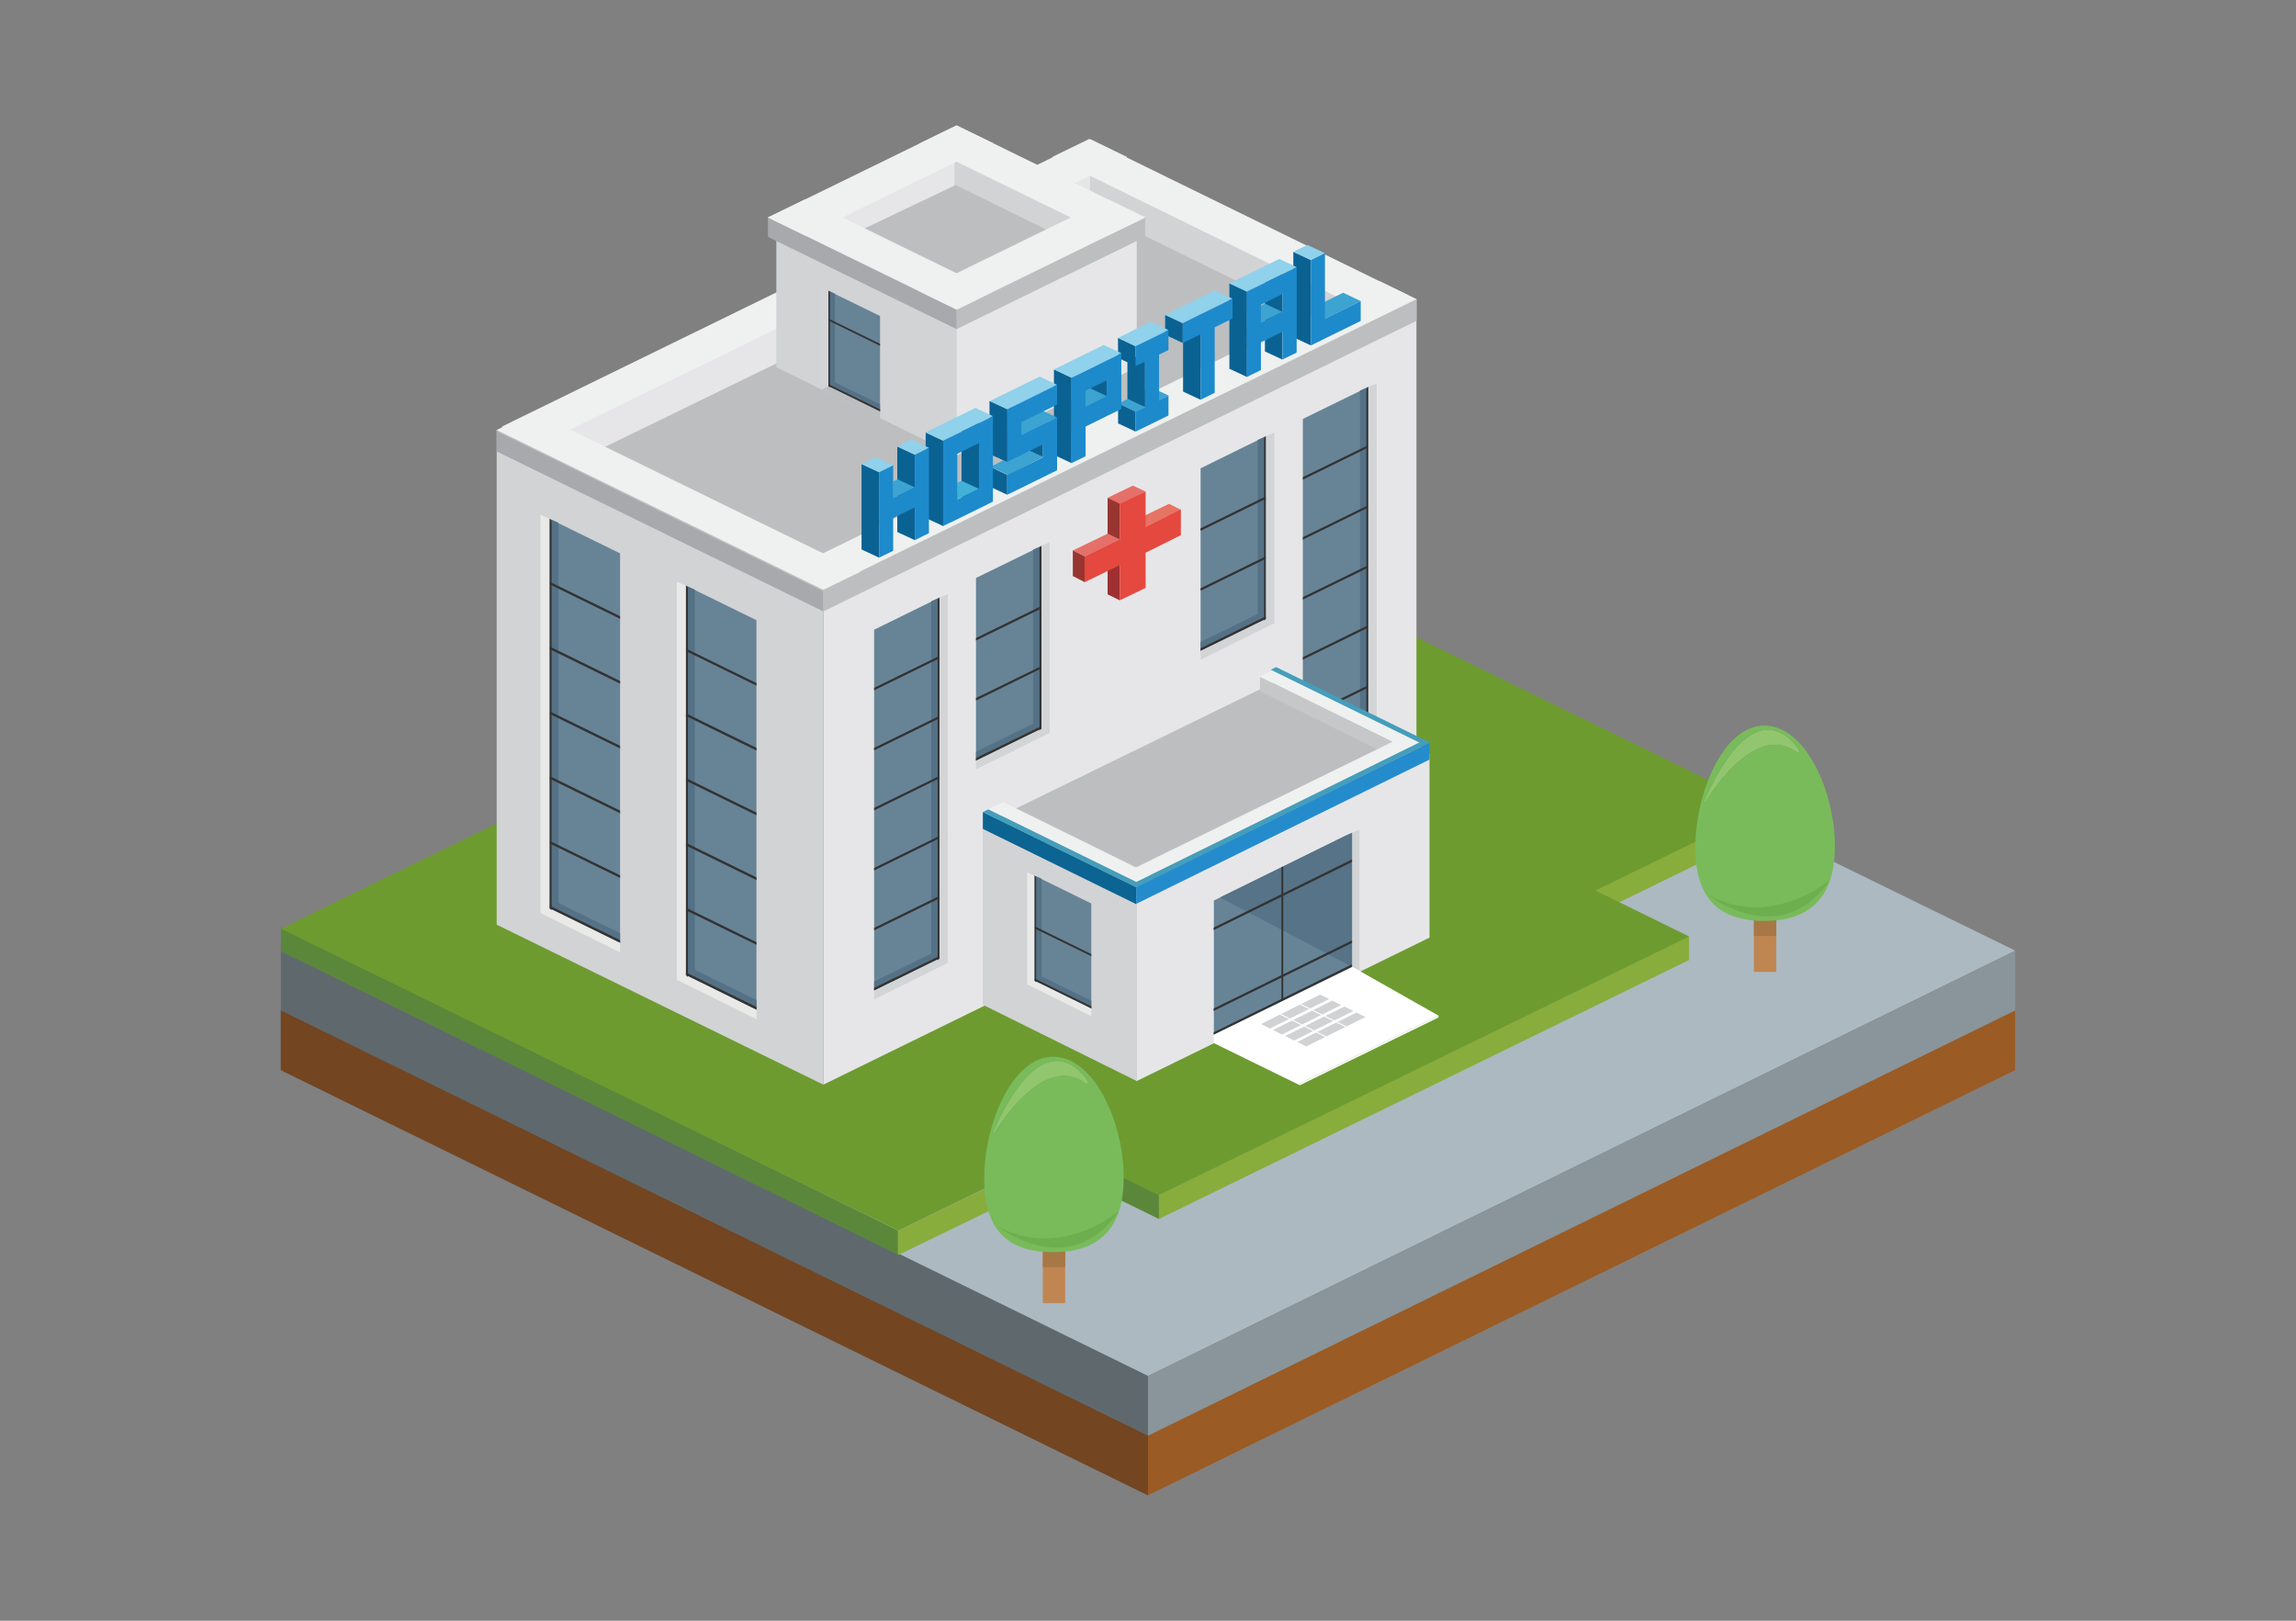 <?xml version="1.0" encoding="utf-8"?>
<!-- Generator: Adobe Illustrator 23.0.1, SVG Export Plug-In . SVG Version: 6.00 Build 0)  -->
<svg version="1.1" xmlns="http://www.w3.org/2000/svg" xmlns:xlink="http://www.w3.org/1999/xlink" x="0px" y="0px"
	 viewBox="0 0 240.94 170.08" style="enable-background:new 0 0 240.94 170.08;" xml:space="preserve">
<rect x="0" y="0" width="240.94" height="170.08" fill="#808080" stroke="none"/>
<style type="text/css">
	.st0{fill:#F4C766;}
	.st1{fill:#955260;}
	.st2{fill:#77393D;}
	.st3{fill:#544A4F;}
	.st4{fill:#FBEBE8;}
	.st5{fill:#BD9DA0;}
	.st6{fill:#B18A8D;}
	.st7{fill:#3A4450;}
	.st8{fill:#8C6C6F;}
	.st9{fill:#A8ADB6;}
	.st10{fill:#BC6069;}
	.st11{fill:#A25963;}
	.st12{fill:#C7ADB0;}
	.st13{fill:#DED0C0;}
	.st14{fill:#A77E84;}
	.st15{fill:#624E52;}
	.st16{fill:#766569;}
	.st17{fill:#8C6A70;}
	.st18{fill:#AA888D;}
	.st19{fill:#745E62;}
	.st20{fill:#B79CA1;}
	.st21{fill:#5B4548;}
	.st22{fill:#74565A;}
	.st23{fill:#7A5B5F;}
	.st24{fill:#734953;}
	.st25{fill:#9F6A78;}
	.st26{fill:#704F5A;}
	.st27{fill:#875A64;}
	.st28{fill:#AA6974;}
	.st29{fill:#DABEC3;}
	.st30{fill:#E9E6E6;}
	.st31{fill:#AC5E6B;}
	.st32{fill:#6A3D44;}
	.st33{fill:#18ABA1;}
	.st34{clip-path:url(#SVGID_2_);}
	.st35{fill:#EACFAA;}
	.st36{fill:#E3C595;}
	.st37{fill:#FADEC4;}
	.st38{fill:#F0DCC0;}
	.st39{clip-path:url(#SVGID_2_);fill:#F0DCC0;}
	.st40{clip-path:url(#SVGID_2_);fill:#A18865;}
	.st41{fill:#CEA871;}
	.st42{fill:#ECD4B0;}
	.st43{clip-path:url(#SVGID_2_);fill:#85B5AC;}
	.st44{fill:#748F3E;}
	.st45{fill:#567132;}
	.st46{fill:#9A5B25;}
	.st47{fill:#40592B;}
	.st48{fill:#734521;}
	.st49{fill:#493919;}
	.st50{fill:#715927;}
	.st51{fill:#385D31;}
	.st52{fill:#9BB051;}
	.st53{fill:#2A4E28;}
	.st54{fill:#7FA340;}
	.st55{fill:#243D1E;}
	.st56{fill:#AFBA65;}
	.st57{fill:#668E3F;}
	.st58{fill:#ADB9C1;}
	.st59{fill:#8A959A;}
	.st60{fill:#616A6D;}
	.st61{fill:#75B05E;}
	.st62{fill:#BCCA45;}
	.st63{fill:#AAAF31;}
	.st64{fill:#909029;}
	.st65{fill:#DF5F45;}
	.st66{fill:none;stroke:#FFFFFF;stroke-miterlimit:10;}
	.st67{fill:#AF624C;}
	.st68{fill:#DA8A64;}
	.st69{fill:#D9A13F;}
	.st70{fill:#EDB94C;}
	.st71{fill:#8B4953;}
	.st72{fill:#CB7B58;}
	.st73{fill:none;}
	.st74{fill:#E9AC4E;}
	.st75{fill:#B29794;}
	.st76{opacity:0.5;fill:#8A6139;}
	.st77{fill:#D7D2BE;}
	.st78{fill:#CBBCB5;}
	.st79{fill:#B39A95;}
	.st80{fill:#F7F3E6;}
	.st81{fill:#F2EADC;}
	.st82{fill:#3B232B;}
	.st83{fill:#5D3C44;}
	.st84{fill:#D5D4C4;}
	.st85{fill:#F1F2DD;}
	.st86{fill:#62474D;}
	.st87{fill:#A49088;}
	.st88{fill:#E8F3E1;}
	.st89{fill:#AF9590;}
	.st90{fill:#D8C8BE;}
	.st91{fill:#F5EFDF;}
	.st92{fill:#F1EBDD;}
	.st93{fill:#F0E3DC;}
	.st94{fill:none;stroke:#F5EFDF;stroke-width:0.5;stroke-miterlimit:10;}
	.st95{fill:#E9AC4E;stroke:#FFFFFF;stroke-width:0.5;stroke-miterlimit:10;}
	.st96{fill:none;stroke:#F2EADC;stroke-miterlimit:10;}
	.st97{opacity:0.8;fill:#99D3C8;}
	.st98{fill:#FAEDD7;}
	.st99{fill:#E9D3A4;}
	.st100{fill:#887853;}
	.st101{opacity:0.6;fill:#99D3C8;}
	.st102{clip-path:url(#SVGID_2_);fill:#ADB9C1;}
	.st103{clip-path:url(#SVGID_2_);fill:#B1B85D;}
	.st104{fill:#C7AC7E;}
	.st105{fill:#F7DFB6;}
	.st106{fill:#DA8B6C;}
	.st107{fill:#EED7B6;}
	.st108{fill:#352D31;}
	.st109{fill:#E5CAA8;}
	.st110{fill:#211B27;}
	.st111{fill:#0E0205;}
	.st112{fill:#C8A57C;}
	.st113{fill:#181432;}
	.st114{fill:#192016;}
	.st115{fill:#2A222E;}
	.st116{fill:#131212;}
	.st117{fill:#383236;}
	.st118{fill:#443A38;}
	.st119{fill:#F6D9B7;}
	.st120{fill:#151313;}
	.st121{fill:#D98A73;}
	.st122{fill:#8E4329;}
	.st123{fill:#F5C620;}
	.st124{fill:#ED8916;}
	.st125{fill:#C97315;}
	.st126{fill:#891C21;}
	.st127{fill:#C8C4BE;}
	.st128{fill:#D9D3CE;}
	.st129{fill:#FFFFFF;}
	.st130{fill:#F0EFEF;}
	.st131{fill:#F1AB40;}
	.st132{fill:#DA8F2D;}
	.st133{fill:#856727;}
	.st134{clip-path:url(#SVGID_2_);fill:#8A959A;}
	.st135{clip-path:url(#SVGID_2_);fill:#9A5B25;}
	.st136{fill:#D2A671;}
	.st137{fill:#CA8F6B;}
	.st138{fill:#AB6F4C;}
	.st139{fill:#D9A086;}
	.st140{fill:#A18376;}
	.st141{clip-path:url(#SVGID_2_);fill:#929441;}
	.st142{clip-path:url(#SVGID_2_);fill:#CA8F6B;}
	.st143{clip-path:url(#SVGID_2_);fill:#FAD3A4;}
	.st144{clip-path:url(#SVGID_2_);fill:#D9A086;}
	.st145{clip-path:url(#SVGID_2_);fill:#D2A671;}
	.st146{clip-path:url(#SVGID_2_);fill:#AB6F4C;}
	.st147{clip-path:url(#SVGID_2_);fill:#616A6D;}
	.st148{clip-path:url(#SVGID_2_);fill:#734521;}
	.st149{fill:#014A63;}
	.st150{fill:#2683AD;}
	.st151{fill:#09698D;}
	.st152{fill:#0C6396;}
	.st153{fill:#0C6BB0;}
	.st154{fill:#DCE78D;}
	.st155{fill:#B1B85D;}
	.st156{fill:#70712D;}
	.st157{fill:#FAD3A4;}
	.st158{fill:#929441;}
	.st159{fill:#547D55;}
	.st160{fill:#689755;}
	.st161{fill:#999791;}
	.st162{fill:#5A5D5A;}
	.st163{fill:#727271;}
	.st164{fill:#EDBA61;}
	.st165{fill:#E3A43C;}
	.st166{fill:#E2921A;}
	.st167{fill:#A8B2DA;}
	.st168{fill:#DCDFF0;}
	.st169{fill:#3E73B9;}
	.st170{fill:#5281C2;}
	.st171{fill:#838FB2;}
	.st172{fill:#9DA8C4;}
	.st173{fill:#F8CA81;}
	.st174{fill:#540A10;}
	.st175{fill:#64231C;}
	.st176{fill:#B92E21;}
	.st177{fill:#861B20;}
	.st178{fill:#103672;}
	.st179{fill:#D8A417;}
	.st180{fill:#F5B719;}
	.st181{fill:#D8A415;}
	.st182{fill:#BB8818;}
	.st183{fill:#F1B86D;}
	.st184{fill:#D29A56;}
	.st185{fill:#219CD9;}
	.st186{fill:#F9DBC0;}
	.st187{fill:#E0B8A4;}
	.st188{fill:#BC8B76;}
	.st189{fill:#E9C8AD;}
	.st190{fill:#6D3D30;}
	.st191{fill:#B48F76;}
	.st192{fill:#76594A;}
	.st193{fill:#C8A68C;}
	.st194{fill:#A78269;}
	.st195{fill:#7E634E;}
	.st196{fill:#CFA88B;}
	.st197{fill:#493223;}
	.st198{fill:#997967;}
	.st199{fill:#E6C6AA;}
	.st200{fill:#C3A38B;}
	.st201{fill:#C3A18A;}
	.st202{fill:#6C5244;}
	.st203{fill:#74C0B3;}
	.st204{fill:#895140;}
	.st205{fill:#AB715C;}
	.st206{fill:#AE7E6C;}
	.st207{fill:#CAA392;}
	.st208{fill:#654237;}
	.st209{fill:#BE9C80;}
	.st210{fill:#7A534A;}
	.st211{fill:#884D3F;}
	.st212{fill:#85AA39;}
	.st213{fill:#6A8B32;}
	.st214{fill:#9BBA58;}
	.st215{fill:#5D7F34;}
	.st216{fill:#4C6830;}
	.st217{fill:#3C5C2D;}
	.st218{fill:#304E27;}
	.st219{fill:#557232;}
	.st220{fill:#49652F;}
	.st221{fill:#5F8434;}
	.st222{fill:#6C9F30;}
	.st223{fill:#BF9457;}
	.st224{fill:#8F6225;}
	.st225{fill:#AB7C30;}
	.st226{fill:#79583F;}
	.st227{fill:#28100B;}
	.st228{fill:#23100D;}
	.st229{opacity:0.6;fill:#219CD9;}
	.st230{fill:#CBE8F0;}
	.st231{fill:#87CFE9;}
	.st232{fill:#A7DAE9;}
	.st233{clip-path:url(#SVGID_4_);}
	.st234{clip-path:url(#SVGID_2_);fill:#70712D;}
	.st235{clip-path:url(#SVGID_2_);fill:none;}
	.st236{fill:#D4DB6E;}
	.st237{fill:#9F9F49;}
	.st238{fill:#BCBE5D;}
	.st239{fill:#D3C2A4;}
	.st240{fill:#C3BEAD;}
	.st241{fill:#E8D7C2;}
	.st242{fill:#878577;}
	.st243{fill:#DCD8CB;}
	.st244{fill:#F1EEE8;}
	.st245{fill:#1A3F61;}
	.st246{fill:#163955;}
	.st247{fill:#123048;}
	.st248{fill:#25567E;}
	.st249{fill:#D0C8B9;}
	.st250{fill:#FCEDDE;}
	.st251{fill:#FEF3EA;}
	.st252{fill:#082332;}
	.st253{fill:#F8EEE4;}
	.st254{fill:#C2AB93;}
	.st255{fill:#D2BFB3;}
	.st256{fill:#B17441;}
	.st257{fill:none;stroke:#73502D;stroke-width:0.2;stroke-miterlimit:10;}
	.st258{fill:none;stroke:#73502D;stroke-width:0.15;stroke-miterlimit:10;}
	.st259{fill:#FCECE1;}
	.st260{fill:#C2AF9A;}
	.st261{fill:#918781;}
	.st262{fill:#6D6E72;}
	.st263{fill:#FFFAEF;}
	.st264{fill:#E2DFD8;}
	.st265{fill:#53555B;}
	.st266{fill:#336D94;}
	.st267{fill:#F2F09E;}
	.st268{fill:#BEB954;}
	.st269{fill:#D4CE7A;}
	.st270{fill:#DCA570;}
	.st271{fill:#955C34;}
	.st272{fill:#BC8152;}
	.st273{fill:#72351C;}
	.st274{fill:#904B23;}
	.st275{fill:#8E694D;}
	.st276{fill:#85C35E;}
	.st277{fill:#709430;}
	.st278{fill:#5F432F;}
	.st279{fill:#B4CF4D;}
	.st280{fill:#CBDC50;}
	.st281{fill:#EFB99F;}
	.st282{fill:#BA4458;}
	.st283{fill:#4C515A;}
	.st284{fill:#075A7C;}
	.st285{fill:#3A97AE;}
	.st286{fill:#E8A78C;}
	.st287{fill:#F1BA9F;}
	.st288{fill:#9C1E2C;}
	.st289{fill:#452C25;}
	.st290{fill:#E45438;}
	.st291{fill:#C4361E;}
	.st292{fill:#E3F2F1;}
	.st293{fill:#D5ECEA;}
	.st294{fill:#BCE1DB;}
	.st295{fill:#F2F9FA;}
	.st296{fill:#62B0A0;}
	.st297{fill:#72C4B3;}
	.st298{fill:#B7DDDA;}
	.st299{fill:#E14947;}
	.st300{fill:#BDC64F;}
	.st301{fill:#EEDA98;}
	.st302{fill:#D09E23;}
	.st303{fill:#EDBB30;}
	.st304{fill:#46B9A8;}
	.st305{fill:#2AA390;}
	.st306{fill:#E8D0CC;}
	.st307{fill:#ED7016;}
	.st308{fill:#933030;}
	.st309{fill:#539835;}
	.st310{fill:#6C4D37;}
	.st311{fill:#E8AEB9;}
	.st312{fill:#D61D2B;}
	.st313{fill:#18708D;}
	.st314{fill:#67A2A1;}
	.st315{fill:#7FBFBC;}
	.st316{fill:#825D41;}
	.st317{fill:#9A6542;}
	.st318{fill:#60B1D5;}
	.st319{fill:#7CCBE7;}
	.st320{fill:#749936;}
	.st321{fill:#96BE53;}
	.st322{fill:#7FA742;}
	.st323{fill:#AAC96A;}
	.st324{fill:#B57F59;}
	.st325{fill:#AB744E;}
	.st326{fill:#DDA137;}
	.st327{fill:#E7B64E;}
	.st328{fill:#C38A63;}
	.st329{fill:#93C67D;}
	.st330{fill:#425A5F;}
	.st331{fill:#617D80;}
	.st332{fill:#73A961;}
	.st333{fill:#C12A1F;}
	.st334{fill:#D8452B;}
	.st335{fill:#4C675E;}
	.st336{fill:#89664B;}
	.st337{fill:#E15513;}
	.st338{fill:#88D0ED;}
	.st339{fill:#D2B6D7;}
	.st340{fill:#804999;}
	.st341{fill:#5A6A99;}
	.st342{fill:#4C5A89;}
	.st343{fill:#D8A641;}
	.st344{fill:#E8C127;}
	.st345{fill:#EFCA32;}
	.st346{fill-rule:evenodd;clip-rule:evenodd;fill:#2F93C7;}
	.st347{fill-rule:evenodd;clip-rule:evenodd;fill:#15323F;}
	.st348{fill-rule:evenodd;clip-rule:evenodd;fill:#092745;}
	.st349{fill-rule:evenodd;clip-rule:evenodd;fill:#0A335A;}
	.st350{fill-rule:evenodd;clip-rule:evenodd;fill:#E9BC7B;}
	.st351{fill-rule:evenodd;clip-rule:evenodd;fill:#227AA7;}
	.st352{fill-rule:evenodd;clip-rule:evenodd;fill:#1684B9;}
	.st353{fill-rule:evenodd;clip-rule:evenodd;fill:#FAD8A5;}
	.st354{fill-rule:evenodd;clip-rule:evenodd;fill:#321306;}
	.st355{fill-rule:evenodd;clip-rule:evenodd;fill:#1C95CF;}
	.st356{fill-rule:evenodd;clip-rule:evenodd;fill:#11868E;}
	.st357{fill-rule:evenodd;clip-rule:evenodd;fill:#28B4B3;}
	.st358{fill-rule:evenodd;clip-rule:evenodd;fill:#030912;}
	.st359{fill-rule:evenodd;clip-rule:evenodd;fill:#021A2F;}
	.st360{fill-rule:evenodd;clip-rule:evenodd;fill:#1D1D1F;}
	.st361{fill-rule:evenodd;clip-rule:evenodd;fill:#46BDCC;}
	.st362{fill-rule:evenodd;clip-rule:evenodd;fill:#C1A76A;}
	.st363{fill-rule:evenodd;clip-rule:evenodd;fill:#A08857;}
	.st364{fill-rule:evenodd;clip-rule:evenodd;fill:#D9BE7D;}
	.st365{fill-rule:evenodd;clip-rule:evenodd;fill:#A7905F;}
	.st366{fill-rule:evenodd;clip-rule:evenodd;fill:#CBB174;}
	.st367{fill-rule:evenodd;clip-rule:evenodd;fill:#823F34;}
	.st368{fill-rule:evenodd;clip-rule:evenodd;fill:#F5A22C;}
	.st369{fill-rule:evenodd;clip-rule:evenodd;fill:#F6B758;}
	.st370{fill-rule:evenodd;clip-rule:evenodd;fill:#7C4A36;}
	.st371{fill-rule:evenodd;clip-rule:evenodd;fill:#583424;}
	.st372{fill-rule:evenodd;clip-rule:evenodd;fill:#8F563A;}
	.st373{fill-rule:evenodd;clip-rule:evenodd;fill:#456530;}
	.st374{fill-rule:evenodd;clip-rule:evenodd;fill:#749D3D;}
	.st375{fill-rule:evenodd;clip-rule:evenodd;fill:#5F8834;}
	.st376{fill-rule:evenodd;clip-rule:evenodd;fill:#EB5A19;}
	.st377{fill-rule:evenodd;clip-rule:evenodd;fill:#ED6C1C;}
	.st378{fill-rule:evenodd;clip-rule:evenodd;fill:#34963C;}
	.st379{fill-rule:evenodd;clip-rule:evenodd;fill:#49B053;}
	.st380{fill-rule:evenodd;clip-rule:evenodd;fill:#3B3232;}
	.st381{fill-rule:evenodd;clip-rule:evenodd;fill:#A7C7E2;}
	.st382{fill-rule:evenodd;clip-rule:evenodd;fill:#C4DBEE;}
	.st383{fill-rule:evenodd;clip-rule:evenodd;fill:#1B3346;}
	.st384{fill-rule:evenodd;clip-rule:evenodd;fill:#365975;}
	.st385{fill-rule:evenodd;clip-rule:evenodd;fill:#224058;}
	.st386{fill-rule:evenodd;clip-rule:evenodd;fill:#416787;}
	.st387{fill-rule:evenodd;clip-rule:evenodd;fill:#040000;}
	.st388{fill-rule:evenodd;clip-rule:evenodd;fill:#D7EAF8;}
	.st389{fill-rule:evenodd;clip-rule:evenodd;fill:#111111;}
	.st390{fill-rule:evenodd;clip-rule:evenodd;fill:#2E2C2C;}
	.st391{fill-rule:evenodd;clip-rule:evenodd;fill:#3B3939;}
	.st392{fill:#72A1A4;}
	.st393{fill:#95BDC4;}
	.st394{fill:#C3E0E6;}
	.st395{opacity:0.53;fill:#403532;}
	.st396{fill:#E7EAF2;}
	.st397{fill:#A0AAB5;}
	.st398{fill:#B7BFC8;}
	.st399{fill:#434549;}
	.st400{fill:#AA7960;}
	.st401{fill:#CDD2DA;}
	.st402{fill:#205789;}
	.st403{fill:#BDC4CB;}
	.st404{fill:#C8CFD7;}
	.st405{fill:#AEBCCB;}
	.st406{fill:#99A2AD;}
	.st407{fill:#94A2C0;}
	.st408{fill:#B2BCD3;}
	.st409{fill:#CACFD6;}
	.st410{fill:#D3D7DF;}
	.st411{fill:#A5AFC5;}
	.st412{fill:#6A768B;}
	.st413{fill:#C78618;}
	.st414{fill:#82A92D;}
	.st415{fill:#627A31;}
	.st416{fill:#77962E;}
	.st417{fill:#BFC5C2;}
	.st418{fill:#DFDACF;}
	.st419{fill:#F8F6E8;}
	.st420{fill:#858393;}
	.st421{fill:#B9B4AB;}
	.st422{fill:#EBE8DD;}
	.st423{fill:#9C9CA9;}
	.st424{fill:#9E5C2C;}
	.st425{fill:#5F3819;}
	.st426{fill:#959E26;}
	.st427{fill:#955A25;}
	.st428{fill:#727A2E;}
	.st429{fill:#724622;}
	.st430{fill:#DF673F;}
	.st431{fill:#C65021;}
	.st432{fill:#C0411F;}
	.st433{fill:#F1C980;}
	.st434{fill:#F1C980;stroke:#F1C980;stroke-miterlimit:10;}
	.st435{fill:#C5572E;}
	.st436{fill:#73BEC4;}
	.st437{fill:#F8F5F5;}
	.st438{fill:#070001;}
	.st439{fill:#852B21;}
	.st440{fill:#ECD590;}
	.st441{fill:#E8BF6F;}
	.st442{fill:#F7E2B6;}
	.st443{fill:none;stroke:#E38C2B;stroke-miterlimit:10;}
	.st444{fill:none;stroke:#40220E;stroke-miterlimit:10;}
	.st445{fill:#F1C980;stroke:#F1C980;stroke-width:0.4;stroke-miterlimit:10;}
	.st446{fill:none;stroke:#40220E;stroke-width:0.4;stroke-miterlimit:10;}
	.st447{fill:#F1C980;stroke:#F1C980;stroke-width:0.75;stroke-miterlimit:10;}
	.st448{fill:#862821;}
	.st449{fill:#993823;}
	.st450{fill:#5D3819;}
	.st451{fill:#7AAA4A;}
	.st452{fill:#699234;}
	.st453{fill:#6FA23B;}
	.st454{fill:#ACB9C1;}
	.st455{fill:#5F696D;}
	.st456{fill:#744622;}
	.st457{fill:#A84429;}
	.st458{fill:#D6CBB6;}
	.st459{fill:#BA5742;}
	.st460{fill:#9B512C;}
	.st461{fill:#B15A3F;}
	.st462{fill:#984C35;}
	.st463{fill:#C68459;}
	.st464{fill:#A25246;}
	.st465{fill:#A15139;}
	.st466{fill:#AC574A;}
	.st467{fill:#A66842;}
	.st468{fill:#9E553C;}
	.st469{fill:none;stroke:#E4007F;stroke-miterlimit:10;}
	.st470{fill:#DA7A5F;}
	.st471{fill:#BCAFA4;}
	.st472{fill:#BF6347;}
	.st473{fill:#E9E6C4;}
	.st474{fill:#C35132;}
	.st475{fill:#A29BA5;}
	.st476{fill:#EBDBD2;}
	.st477{fill:#BEB2B8;}
	.st478{fill:#D58C54;}
	.st479{fill:#DAAA64;}
	.st480{fill:#E4D587;}
	.st481{fill:#B78E66;}
	.st482{fill:#D39152;}
	.st483{fill:#212936;}
	.st484{fill:#1C1E3A;}
	.st485{fill:#3A426D;}
	.st486{fill:#202C4B;}
	.st487{fill:#343C74;}
	.st488{fill:#1B2C57;}
	.st489{fill:#1A234B;}
	.st490{fill:#3E3F63;}
	.st491{fill:#30397F;}
	.st492{fill:#444A7F;}
	.st493{fill:#223565;}
	.st494{fill:#705828;}
	.st495{fill:#9BB151;}
	.st496{fill:#D6BEB1;}
	.st497{fill:#3D3E3D;}
	.st498{fill:#AF9A88;}
	.st499{fill:#8E8C8B;}
	.st500{fill:#3D3E3D;stroke:#898989;stroke-width:0.5;stroke-miterlimit:10;}
	.st501{fill:none;stroke:#3C3D3C;stroke-width:0.5;stroke-miterlimit:10;}
	.st502{fill:#F1E8E3;}
	.st503{fill:#AD4028;}
	.st504{fill:#8F3E2F;}
	.st505{fill:#89959A;}
	.st506{fill:#8BA92A;}
	.st507{fill:#4E6C31;}
	.st508{fill:#B24222;}
	.st509{fill:#E8D9CB;}
	.st510{fill:#BD9687;}
	.st511{fill:#E26B4F;}
	.st512{fill:#DE5836;}
	.st513{fill:#C95539;}
	.st514{fill:#237293;stroke:#A37B51;stroke-width:0.8;stroke-miterlimit:10;}
	.st515{fill:none;stroke:#A37B51;stroke-width:0.8;stroke-miterlimit:10;}
	.st516{fill:#998277;}
	.st517{fill:#256E92;}
	.st518{fill:#A37B51;stroke:#A37B51;stroke-width:0.8;stroke-miterlimit:10;}
	.st519{fill:#237293;}
	.st520{fill:#B68B7B;}
	.st521{fill:#73695D;}
	.st522{fill:#5B873B;}
	.st523{fill:#88AD3D;}
	.st524{fill:#6D9B30;}
	.st525{fill:#E6E6E8;}
	.st526{fill:#D2D3D5;}
	.st527{fill:#A8A9AD;}
	.st528{fill:#BDBEBF;}
	.st529{fill:#EFF1F0;}
	.st530{fill:#E56F69;}
	.st531{fill:#E67364;}
	.st532{fill:#983530;}
	.st533{fill:#9E2F33;}
	.st534{fill:#E4483F;}
	.st535{fill:#0A6293;}
	.st536{fill:#90D1EB;}
	.st537{fill:#41B1D8;}
	.st538{fill:#3DA3D0;}
	.st539{fill:#1D8ACC;}
	.st540{fill:#678497;}
	.st541{fill:#557186;}
	.st542{fill:#E9E9E7;}
	.st543{fill:#333333;}
	.st544{fill:#D3D4D6;}
	.st545{fill:#567387;}
	.st546{fill:#0B6491;}
	.st547{fill:#248CCD;}
	.st548{fill:#C6C7C9;}
	.st549{fill:#449EBB;}
	.st550{fill:#D1D2D4;}
	.st551{fill:#BF8652;}
	.st552{fill:#A87746;}
	.st553{fill:#91C66F;}
	.st554{fill:#79BB5B;}
	.st555{fill:#6DAE4E;}
	.st556{fill:#AEACAC;}
	.st557{fill:#AEACAC;stroke:#7F8080;stroke-width:0.75;stroke-miterlimit:10;}
	.st558{fill:#858283;stroke:#7F8080;stroke-width:0.75;stroke-miterlimit:10;}
	.st559{fill:#858283;}
	.st560{fill:#69686A;}
	.st561{fill:#CECAC3;}
	.st562{fill:#E4E3E3;}
	.st563{fill:none;stroke:#858283;stroke-width:0.75;stroke-miterlimit:10;}
	.st564{fill:#323B3D;}
	.st565{fill:#D5D2D1;}
	.st566{fill:#D3D1D2;}
	.st567{fill:#FEFEFE;}
	.st568{fill:#F6F1F8;}
	.st569{fill:#6B899F;}
	.st570{fill:#4F4341;stroke:#D6CEC3;stroke-width:0.5;stroke-miterlimit:10;}
	.st571{fill:#655C5A;}
	.st572{fill-rule:evenodd;clip-rule:evenodd;fill:#DB2626;}
	.st573{fill-rule:evenodd;clip-rule:evenodd;fill:#C51727;}
	.st574{fill-rule:evenodd;clip-rule:evenodd;fill:#69686A;}
	.st575{fill-rule:evenodd;clip-rule:evenodd;fill:#424141;}
	.st576{fill-rule:evenodd;clip-rule:evenodd;fill:#B31D26;}
	.st577{fill-rule:evenodd;clip-rule:evenodd;fill:#E4E4E5;}
	.st578{fill-rule:evenodd;clip-rule:evenodd;fill:#AE1E29;}
	.st579{fill-rule:evenodd;clip-rule:evenodd;fill:#D1D1D1;}
	.st580{fill-rule:evenodd;clip-rule:evenodd;fill:#E24B4D;}
	.st581{fill-rule:evenodd;clip-rule:evenodd;fill:#284367;}
	.st582{fill-rule:evenodd;clip-rule:evenodd;fill:#4E6281;}
	.st583{fill-rule:evenodd;clip-rule:evenodd;fill:#8F1D26;}
	.st584{fill-rule:evenodd;clip-rule:evenodd;fill:#111223;}
	.st585{fill-rule:evenodd;clip-rule:evenodd;fill:#5A5759;}
	.st586{fill-rule:evenodd;clip-rule:evenodd;fill:#C2C3C3;}
	.st587{fill-rule:evenodd;clip-rule:evenodd;fill:#929397;}
	.st588{fill:#A3A4A6;}
	.st589{fill:#F7F7F7;}
	.st590{fill:#DCDDDF;}
	.st591{fill:#29394C;}
	.st592{fill:#999A9D;}
	.st593{fill:#DBDADA;}
	.st594{fill:#C3C4C6;}
	.st595{fill:#E4E4E3;}
	.st596{fill:#E5E3E4;}
	.st597{fill:#025081;}
	.st598{fill:#02568B;}
	.st599{fill:#1266A4;}
	.st600{fill:#C0C0C2;}
	.st601{fill:#397095;}
	.st602{clip-path:url(#SVGID_2_);fill:#9B7949;}
	.st603{opacity:0.6;clip-path:url(#SVGID_2_);fill:#99D3C8;}
	.st604{clip-path:url(#SVGID_2_);fill:#EACFAA;}
	.st605{clip-path:url(#SVGID_2_);fill:#E3C595;}
	.st606{clip-path:url(#SVGID_2_);fill:#FADEC4;}
	.st607{fill:#DBCFBF;}
	.st608{fill:#FFF9F2;}
	.st609{fill:#4E4D4D;}
	.st610{fill:#3A3938;}
	.st611{fill:#424241;}
	.st612{fill:#E7DED5;}
	.st613{fill:#ECE6E1;}
	.st614{fill:#D5D0CB;}
	.st615{fill:#A18865;}
	.st616{fill:#85B5AC;}
	.st617{clip-path:url(#SVGID_6_);}
	.st618{fill:#9B7949;}
	.st619{fill:#3E3A39;}
	.st620{opacity:0.3;}
	.st621{fill:#D6D6D6;}
	.st622{fill:#ACABAB;}
	.st623{fill:#D6D6D6;stroke:#D6D6D6;stroke-width:4;stroke-miterlimit:10;}
	.st624{fill:#F1F1F1;}
	.st625{fill:none;stroke:#FFFFFF;stroke-linecap:round;stroke-miterlimit:10;}
	.st626{fill:#1B1C1B;}
	.st627{fill:none;stroke:#F1F1F1;stroke-width:2;stroke-miterlimit:10;}
	.st628{fill:#2E2E2E;}
	.st629{fill:none;stroke:#F1F1F1;stroke-width:2;stroke-linecap:round;stroke-linejoin:round;stroke-miterlimit:10;}
	.st630{fill:#161717;}
	.st631{fill:#040000;}
	.st632{fill:#492743;}
	.st633{opacity:0.05;fill:none;stroke:#FFFFFF;stroke-width:0.5;stroke-miterlimit:10;}
	.st634{fill:#30393C;}
	.st635{fill:#AAD6AB;}
	.st636{fill:url(#SVGID_7_);}
	.st637{fill:url(#SVGID_8_);}
	.st638{fill:url(#SVGID_9_);}
	.st639{fill:url(#SVGID_10_);}
	.st640{fill:url(#SVGID_11_);}
	.st641{fill:url(#SVGID_12_);}
	.st642{fill:url(#SVGID_13_);}
	.st643{fill:url(#SVGID_14_);}
	.st644{fill:url(#SVGID_15_);}
	.st645{fill:url(#SVGID_16_);}
	.st646{fill:#D8E3B8;}
	.st647{fill:#F4C324;}
	.st648{clip-path:url(#SVGID_30_);}
	.st649{fill:url(#SVGID_31_);}
	.st650{fill:url(#SVGID_32_);}
	.st651{fill:url(#SVGID_33_);}
	.st652{fill:url(#SVGID_34_);}
	.st653{fill:url(#SVGID_35_);}
	.st654{fill:url(#SVGID_36_);}
	.st655{fill:url(#SVGID_37_);}
	.st656{fill:url(#SVGID_38_);}
	.st657{fill:url(#SVGID_39_);}
	.st658{fill:url(#SVGID_40_);}
	.st659{fill:url(#SVGID_41_);}
	.st660{fill:url(#SVGID_42_);}
	.st661{fill:url(#SVGID_43_);}
	.st662{fill:url(#SVGID_44_);}
	.st663{fill:url(#SVGID_45_);}
	.st664{fill:url(#SVGID_46_);}
	.st665{fill:url(#SVGID_47_);}
	.st666{fill:url(#SVGID_48_);}
	.st667{fill:url(#SVGID_49_);}
	.st668{fill:url(#SVGID_50_);}
</style>
<g id="圖層_1">
</g>
<g id="圖層_2">
	<g>
		<polygon class="st454" points="120.47,55.21 29.47,99.76 120.47,144.39 211.48,99.76 		"/>
		<polygon class="st505" points="211.48,112.3 211.48,99.77 120.47,144.4 120.47,156.92 		"/>
		<polygon class="st46" points="211.48,112.3 211.48,106.03 120.47,150.66 120.47,156.92 		"/>
		<polygon class="st455" points="29.47,112.3 29.47,99.77 120.47,144.4 120.47,156.92 		"/>
		<polygon class="st48" points="29.47,112.3 29.47,106.03 120.47,150.66 120.47,156.92 		"/>
		<g>
			<polygon class="st522" points="94.24,131.67 29.48,99.82 29.48,97.28 94.24,129.13 			"/>
			<polygon class="st522" points="121.62,127.92 67.22,101.25 67.22,98.71 121.62,125.38 			"/>
			<polygon class="st523" points="94.24,131.71 111.84,123.16 111.84,120.62 94.24,129.16 			"/>
			<polygon class="st523" points="121.62,127.92 177.25,100.74 177.25,98.2 121.62,125.38 			"/>
			<polygon class="st523" points="129.59,114.39 185.23,87.21 185.23,84.67 129.59,111.85 			"/>
			<g>
				<polygon class="st524" points="185.23,84.76 94.28,129.13 29.48,97.46 120.42,53.08 				"/>
				<polygon class="st524" points="177.25,98.27 121.6,125.42 96.4,113.05 152.05,85.9 				"/>
			</g>
		</g>
		<g>
			<polygon class="st525" points="148.64,83.33 86.4,113.82 86.4,61.89 148.64,31.39 			"/>
			<polygon class="st526" points="52.12,97.03 86.4,113.82 86.4,61.89 52.12,45.09 			"/>
			<polygon class="st527" points="52.12,47.37 86.4,64.16 86.4,61.89 52.12,45.09 			"/>
			<polygon class="st528" points="148.64,33.67 86.4,64.16 86.4,61.89 148.64,31.39 			"/>
			<polygon class="st528" points="86.4,62.06 52.11,45.26 114.36,14.77 148.64,31.56 			"/>
			<polygon class="st526" points="114.29,18.08 141.46,31.39 137.55,33.29 110.39,19.98 			"/>
			<polygon class="st525" points="114.39,18.08 59.64,44.75 59.64,48.77 114.39,22.1 			"/>
			<polygon class="st529" points="144.75,29.49 82.51,59.95 86.41,61.85 148.66,31.39 			"/>
			<polygon class="st529" points="56.02,43.22 90.31,59.99 86.4,61.89 52.12,45.12 			"/>
			<polygon class="st529" points="114.29,14.59 147.64,30.92 143.73,32.82 110.39,16.49 			"/>
			<polygon class="st529" points="114.39,14.59 52.66,44.77 56.57,46.67 118.3,16.49 			"/>
			<polygon class="st526" points="81.47,38.54 100.38,47.81 100.38,32.1 81.47,22.84 			"/>
			<polygon class="st525" points="119.29,38.54 100.38,47.81 100.38,32.1 119.29,22.84 			"/>
			<g>
				<polygon class="st528" points="100.29,32.48 81.04,23.15 100.15,13.81 119.39,23.14 				"/>
				<polygon class="st526" points="100.09,16.44 114.2,23.38 111.25,24.81 97.15,17.87 				"/>
				<polygon class="st525" points="100.17,16.44 87.81,22.33 87.81,25.36 100.17,19.47 				"/>
				<g>
					<polygon class="st528" points="120.17,24.86 100.38,34.54 100.38,32.49 120.17,22.81 					"/>
					<polygon class="st527" points="80.59,24.86 100.39,34.54 100.39,32.49 80.59,22.81 					"/>
					<polygon class="st529" points="116.26,20.91 96.48,30.58 100.39,32.48 120.17,22.81 					"/>
					<polygon class="st529" points="84.5,20.91 104.28,30.58 100.38,32.48 80.59,22.81 					"/>
					<polygon class="st529" points="116.26,24.73 96.48,15.06 100.39,13.16 120.17,22.83 					"/>
					<polygon class="st529" points="84.5,24.73 104.28,15.06 100.38,13.16 80.59,22.83 					"/>
				</g>
			</g>
			<g>
				<polygon class="st530" points="116.24,56 112.58,57.77 113.81,58.39 117.48,56.62 				"/>
				<polygon class="st530" points="118.88,50.96 116.23,52.24 117.51,53.02 120.22,51.58 				"/>
				<polygon class="st531" points="122.68,52.87 119.01,54.64 120.25,55.26 123.92,53.49 				"/>
				<polygon class="st532" points="116.23,52.24 117.51,52.87 117.51,56.63 116.23,56.01 				"/>
				<polygon class="st533" points="116.23,58.61 117.51,59.23 117.51,63 116.23,62.37 				"/>
				<polygon class="st534" points="117.51,63 117.51,59.3 113.81,61.1 113.81,58.39 117.51,56.59 117.51,52.89 120.22,51.58 
					120.22,55.28 123.92,53.45 123.92,56.16 120.22,58 120.22,61.69 				"/>
				<polygon class="st532" points="112.58,57.76 113.82,58.39 113.82,61.08 112.58,60.45 				"/>
			</g>
			<g>
				<polygon class="st535" points="92.25,58.52 90.41,57.66 90.41,48.7 92.25,49.55 				"/>
				<polygon class="st535" points="96,56.68 94.16,55.83 94.16,46.86 96,47.72 				"/>
				<polygon class="st535" points="98.98,55.21 97.14,54.35 97.14,45.39 98.98,46.25 				"/>
				<polygon class="st535" points="102.74,52.98 100.9,52.16 100.9,43.57 102.74,44.39 				"/>
				<polygon class="st535" points="105.7,48.48 103.86,47.63 103.86,42.1 105.7,42.95 				"/>
				<polygon class="st535" points="105.7,51.92 103.86,51.06 103.86,48.97 105.7,49.83 				"/>
				<polygon class="st535" points="112.45,48.6 110.6,47.74 110.6,38.77 112.45,39.63 				"/>
				<polygon class="st535" points="130.86,39.56 129.01,38.7 129.01,29.73 130.86,30.59 				"/>
				<polygon class="st535" points="134.58,37.74 132.74,36.88 132.74,27.91 134.58,28.77 				"/>
				<polygon class="st535" points="137.57,36.25 135.72,35.39 135.72,26.43 137.57,27.29 				"/>
				<polygon class="st535" points="125.99,41.95 124.15,41.09 124.15,34.05 125.99,34.91 				"/>
				<polygon class="st535" points="124.12,35.99 122.27,35.13 122.27,33.05 124.12,33.91 				"/>
				<polygon class="st535" points="119.17,38.41 117.33,37.56 117.32,35.46 119.17,36.32 				"/>
				<polygon class="st535" points="119.17,45.29 117.33,44.43 117.33,42.32 119.17,43.18 				"/>
				<polygon class="st535" points="116.19,43.3 114.35,42.93 114.35,39.05 116.19,39.42 				"/>
				<polygon class="st536" points="92.25,49.56 90.41,48.7 91.89,47.97 93.73,48.83 				"/>
				<polygon class="st536" points="96,47.72 94.16,46.85 95.64,46.13 97.48,46.99 				"/>
				<polygon class="st537" points="100.42,52.42 100.45,50.66 100.9,50.45 102.74,51.31 				"/>
				<polygon class="st538" points="93.7,52.28 93.74,50.51 94.19,50.3 96.03,51.16 				"/>
				<polygon class="st538" points="105.78,49.85 103.94,48.99 107.61,47.11 109.45,47.97 				"/>
				<polygon class="st538" points="107.26,45.7 105.42,44.83 109.09,42.95 110.93,43.81 				"/>
				<polygon class="st538" points="112.52,43.47 112.54,41.65 114.35,40.72 116.19,41.59 				"/>
				<polygon class="st535" points="105.7,48.48 103.86,47.63 103.86,42.1 105.7,42.95 				"/>
				<polygon class="st535" points="109.45,47.97 107.61,47.11 107.61,45.81 109.45,46.67 				"/>
				<polygon class="st536" points="98.98,46.24 97.14,45.37 102.36,42.8 104.2,43.67 				"/>
				<polygon class="st536" points="105.7,42.95 103.86,42.09 109.09,39.52 110.93,40.38 				"/>
				<polygon class="st536" points="112.44,39.63 110.6,38.77 115.83,36.2 117.67,37.06 				"/>
				<polygon class="st536" points="124.11,33.91 122.27,33.04 127.5,30.47 129.34,31.34 				"/>
				<polygon class="st538" points="130.86,34.54 130.86,32.78 132.74,31.87 134.58,32.73 				"/>
				<polygon class="st536" points="130.85,30.61 129.01,29.74 134.24,27.17 136.08,28.04 				"/>
				<polygon class="st536" points="137.56,27.29 135.72,26.42 137.19,25.7 139.03,26.56 				"/>
				<polygon class="st538" points="139.04,33.44 137.57,32.38 140.95,30.72 142.79,31.59 				"/>
				<polygon class="st538" points="119.2,43.21 117.36,42.35 120.77,40.63 122.62,41.5 				"/>
				<polygon class="st536" points="119.2,36.36 117.32,35.46 120.74,33.75 122.62,34.64 				"/>
				<polygon class="st535" points="120.16,42.71 118.31,41.85 118.31,37.05 120.16,37.91 				"/>
				<g>
					<polygon class="st539" points="96,47.72 96,51.15 93.73,52.27 93.73,48.83 92.25,49.56 92.25,58.52 93.73,57.8 93.73,54.36 
						96,53.24 96,56.68 97.48,55.95 97.48,46.99 					"/>
					<path class="st539" d="M135.49,28.32l-0.9,0.44l-2.27,1.12l-0.74,0.36l-0.74,0.36v8.96l1.48-0.72v-2.92l2.27-1.12v2.92
						l1.48-0.72v-8.96L135.49,28.32z M134.59,32.72l-2.27,1.12v-1.87l2.27-1.12V32.72z"/>
					<path class="st539" d="M117.09,37.36l-0.9,0.44l-2.27,1.12l-0.74,0.36l-0.74,0.36v8.96l1.48-0.72v-3.12l2.27-1.12l0.9-0.44
						l0.58-0.28v-5.84L117.09,37.36z M116.19,41.55l-2.27,1.12V41l2.27-1.12V41.55z"/>
					<path class="st539" d="M104.2,43.68l-0.58,0.28l-0.9,0.44l-2.27,1.12l-0.74,0.36l-0.74,0.36v8.96l0.74-0.36v0.01l3.91-1.92
						v-0.01l0.58-0.28V43.68z M102.73,46.5v4.8l-2.27,1.12v-4.8L102.73,46.5z"/>
					<polygon class="st539" points="110.93,42.46 110.93,40.37 107.18,42.22 105.7,42.94 105.7,45.03 105.7,46.38 105.7,48.47 
						107.18,47.74 109.45,46.63 109.45,47.99 105.7,49.84 105.7,51.92 110.93,49.35 110.93,49.34 110.93,47.27 110.93,45.9 
						110.93,43.82 109.45,44.54 107.18,45.66 107.18,44.3 					"/>
					<polygon class="st539" points="139.04,33.44 139.04,26.56 137.57,27.29 137.57,34.16 137.57,36.25 139.04,35.52 142.79,33.68 
						142.79,31.59 					"/>
					<polygon class="st539" points="129.34,31.34 127.47,32.26 125.99,32.98 124.12,33.91 124.12,35.99 125.99,35.07 125.99,41.95 
						127.47,41.22 127.47,34.35 129.34,33.42 					"/>
					<polygon class="st539" points="122.62,36.73 122.62,34.64 121.63,35.13 120.16,35.85 119.17,36.33 119.17,38.42 120.16,37.94 
						120.16,42.72 119.17,43.2 119.17,45.29 122.62,43.6 122.62,41.51 121.63,41.99 121.63,37.21 					"/>
				</g>
				<line class="st73" x1="142.79" y1="31.59" x2="139.04" y2="33.44"/>
			</g>
			<polygon class="st540" points="57.66,95.3 65.07,98.93 65.07,85.26 57.66,81.63 			"/>
			<polygon class="st541" points="57.66,95.3 65.07,98.93 65.07,97.93 57.66,94.3 			"/>
			<polygon class="st542" points="56.71,95.81 65.07,99.94 65.07,98.94 56.71,94.81 			"/>
			<polygon class="st541" points="57.66,95.3 58.6,95.73 58.6,82.05 57.66,81.63 			"/>
			<polygon class="st543" points="57.66,95.3 57.88,95.52 57.88,81.84 57.66,81.63 			"/>
			<polygon class="st543" points="57.66,95.3 65.07,98.93 65.07,98.66 57.66,95.03 			"/>
			<polygon class="st543" points="57.66,88.5 65.07,92.13 65.07,91.85 57.66,88.23 			"/>
			<polygon class="st542" points="56.71,94.89 57.66,95.31 57.66,81.64 56.71,81.21 			"/>
			<polygon class="st540" points="57.66,81.71 65.07,85.34 65.07,71.66 57.66,68.03 			"/>
			<polygon class="st541" points="57.66,81.71 58.6,82.13 58.6,68.46 57.66,68.03 			"/>
			<polygon class="st543" points="57.66,81.71 57.88,81.92 57.88,68.25 57.66,68.03 			"/>
			<polygon class="st543" points="57.66,81.71 65.07,85.34 65.07,85.06 57.66,81.43 			"/>
			<polygon class="st543" points="57.66,74.91 65.07,78.54 65.07,78.26 57.66,74.63 			"/>
			<polygon class="st542" points="56.71,81.29 57.66,81.71 57.66,68.04 56.71,67.62 			"/>
			<polygon class="st540" points="57.66,68.11 65.07,71.74 65.07,58.07 57.66,54.44 			"/>
			<polygon class="st541" points="57.66,68.11 58.6,68.54 58.6,54.86 57.66,54.44 			"/>
			<polygon class="st543" points="57.66,68.11 57.88,68.32 57.88,54.65 57.66,54.44 			"/>
			<polygon class="st543" points="57.66,68.11 65.07,71.74 65.07,71.46 57.66,67.83 			"/>
			<polygon class="st543" points="57.66,61.31 65.07,64.94 65.07,64.66 57.66,61.04 			"/>
			<polygon class="st542" points="56.71,67.69 57.66,68.12 57.66,54.45 56.71,54.02 			"/>
			<g>
				<polygon class="st540" points="71.97,102.31 79.38,105.95 79.38,92.27 71.97,88.64 				"/>
				<polygon class="st541" points="71.97,102.31 79.38,105.95 79.38,104.94 71.97,101.31 				"/>
				<polygon class="st542" points="71.03,102.82 79.38,106.95 79.38,105.95 71.03,101.82 				"/>
				<polygon class="st541" points="71.97,102.31 72.92,102.74 72.92,89.07 71.97,88.64 				"/>
				<polygon class="st543" points="71.97,102.31 72.19,102.53 72.19,88.85 71.97,88.64 				"/>
				<polygon class="st543" points="71.97,102.31 79.38,105.95 79.38,105.67 71.97,102.04 				"/>
				<polygon class="st543" points="71.97,95.52 79.38,99.14 79.38,98.87 71.97,95.24 				"/>
				<polygon class="st542" points="71.03,101.9 71.97,102.32 71.97,88.65 71.03,88.23 				"/>
				<polygon class="st540" points="71.97,88.72 79.38,92.35 79.38,78.68 71.97,75.05 				"/>
				<polygon class="st541" points="71.97,88.72 72.92,89.14 72.92,75.47 71.97,75.05 				"/>
				<polygon class="st543" points="71.97,88.72 72.19,88.93 72.19,75.26 71.97,75.05 				"/>
				<polygon class="st543" points="71.97,88.72 79.38,92.35 79.38,92.07 71.97,88.44 				"/>
				<polygon class="st543" points="71.97,81.92 79.38,85.55 79.38,85.27 71.97,81.64 				"/>
				<polygon class="st542" points="71.03,88.3 71.97,88.73 71.97,75.05 71.03,74.63 				"/>
				<polygon class="st540" points="71.97,75.13 79.38,78.76 79.38,65.08 71.97,61.45 				"/>
				<polygon class="st541" points="71.97,75.13 72.92,75.55 72.92,61.88 71.97,61.45 				"/>
				<polygon class="st543" points="71.97,75.13 72.19,75.34 72.19,61.66 71.97,61.45 				"/>
				<polygon class="st543" points="71.97,75.13 79.38,78.76 79.38,78.48 71.97,74.85 				"/>
				<polygon class="st543" points="71.97,68.32 79.38,71.95 79.38,71.68 71.97,68.05 				"/>
				<polygon class="st542" points="71.03,74.71 71.97,75.13 71.97,61.46 71.03,61.04 				"/>
			</g>
			<g>
				<polygon class="st540" points="98.59,100.57 91.73,103.93 91.73,91.26 98.59,87.9 				"/>
				<polygon class="st541" points="98.59,100.57 91.73,103.93 91.73,103 98.59,99.64 				"/>
				<polygon class="st544" points="99.47,101.04 91.73,104.87 91.73,103.94 99.47,100.11 				"/>
				<polygon class="st541" points="98.59,100.57 97.72,100.96 97.72,88.29 98.59,87.9 				"/>
				<polygon class="st543" points="98.59,100.57 98.39,100.77 98.39,88.1 98.59,87.9 				"/>
				<polygon class="st543" points="98.59,100.57 91.73,103.93 91.73,103.67 98.59,100.31 				"/>
				<polygon class="st543" points="98.59,94.27 91.73,97.63 91.73,97.37 98.59,94.01 				"/>
				<polygon class="st544" points="99.47,100.18 98.59,100.57 98.59,87.91 99.47,87.51 				"/>
				<polygon class="st540" points="98.59,87.97 91.73,91.34 91.73,78.67 98.59,75.31 				"/>
				<polygon class="st541" points="98.59,87.97 97.72,88.37 97.72,75.7 98.59,75.31 				"/>
				<polygon class="st543" points="98.59,87.97 98.39,88.17 98.39,75.5 98.59,75.31 				"/>
				<polygon class="st543" points="98.59,87.97 91.73,91.34 91.73,91.08 98.59,87.72 				"/>
				<polygon class="st543" points="98.59,81.67 91.73,85.04 91.73,84.78 98.59,81.42 				"/>
				<polygon class="st544" points="99.47,87.59 98.59,87.98 98.59,75.31 99.47,74.92 				"/>
				<polygon class="st540" points="98.59,75.38 91.73,78.74 91.73,66.08 98.59,62.71 				"/>
				<polygon class="st541" points="98.59,75.38 97.72,75.77 97.72,63.1 98.59,62.71 				"/>
				<polygon class="st543" points="98.59,75.38 98.39,75.57 98.39,62.91 98.59,62.71 				"/>
				<polygon class="st543" points="98.59,75.38 91.73,78.74 91.73,78.48 98.59,75.12 				"/>
				<polygon class="st543" points="98.59,69.08 91.73,72.44 91.73,72.18 98.59,68.82 				"/>
				<polygon class="st544" points="99.47,74.99 98.59,75.38 98.59,62.72 99.47,62.33 				"/>
			</g>
			<g>
				<polygon class="st540" points="109.29,76.45 102.42,79.81 102.42,67.14 109.29,63.78 				"/>
				<polygon class="st541" points="109.29,76.45 102.42,79.81 102.42,78.88 109.29,75.52 				"/>
				<polygon class="st544" points="110.16,76.91 102.42,80.74 102.42,79.81 110.16,75.99 				"/>
				<polygon class="st541" points="109.29,76.45 108.41,76.84 108.41,64.17 109.29,63.78 				"/>
				<polygon class="st543" points="109.29,76.45 109.08,76.64 109.08,63.97 109.29,63.78 				"/>
				<polygon class="st543" points="109.29,76.45 102.42,79.81 102.42,79.55 109.29,76.19 				"/>
				<polygon class="st543" points="109.29,70.14 102.42,73.51 102.42,73.25 109.29,69.89 				"/>
				<polygon class="st544" points="110.16,76.06 109.29,76.45 109.29,63.78 110.16,63.39 				"/>
				<polygon class="st540" points="109.29,63.85 102.42,67.21 102.42,60.65 109.29,57.29 				"/>
				<polygon class="st541" points="109.29,63.85 108.41,64.24 108.41,57.68 109.29,57.29 				"/>
				<polygon class="st543" points="109.29,63.85 109.08,64.05 109.08,57.48 109.29,57.29 				"/>
				<polygon class="st543" points="109.29,63.85 102.42,67.21 102.42,66.95 109.29,63.59 				"/>
				<polygon class="st544" points="110.16,63.46 109.29,63.85 109.29,57.29 110.16,56.9 				"/>
			</g>
			<g>
				<polygon class="st540" points="132.85,64.93 125.99,68.29 125.99,55.63 132.85,52.26 				"/>
				<polygon class="st541" points="132.85,64.93 125.99,68.29 125.99,67.36 132.85,64 				"/>
				<polygon class="st544" points="133.73,65.4 125.99,69.23 125.99,68.3 133.73,64.47 				"/>
				<polygon class="st541" points="132.85,64.93 131.98,65.32 131.98,52.66 132.85,52.26 				"/>
				<polygon class="st543" points="132.85,64.93 132.65,65.13 132.65,52.46 132.85,52.26 				"/>
				<polygon class="st543" points="132.85,64.93 125.99,68.29 125.99,68.03 132.85,64.67 				"/>
				<polygon class="st543" points="132.85,58.63 125.99,61.99 125.99,61.73 132.85,58.37 				"/>
				<polygon class="st544" points="133.73,64.54 132.85,64.94 132.85,52.27 133.73,51.88 				"/>
				<polygon class="st540" points="132.85,52.34 125.99,55.7 125.99,49.14 132.85,45.77 				"/>
				<polygon class="st541" points="132.85,52.34 131.98,52.73 131.98,46.17 132.85,45.77 				"/>
				<polygon class="st543" points="132.85,52.34 132.65,52.53 132.65,45.97 132.85,45.77 				"/>
				<polygon class="st543" points="132.85,52.34 125.99,55.7 125.99,55.44 132.85,52.08 				"/>
				<polygon class="st544" points="133.73,51.95 132.85,52.34 132.85,45.78 133.73,45.39 				"/>
			</g>
			<g>
				<polygon class="st540" points="86.93,40.51 92.35,43.17 92.35,33.16 86.93,30.51 				"/>
				<polygon class="st541" points="86.93,40.51 92.35,43.17 92.35,42.43 86.93,39.78 				"/>
				<polygon class="st528" points="86.24,40.88 92.35,43.9 92.35,43.17 86.24,40.15 				"/>
				<polygon class="st541" points="86.93,40.51 87.62,40.82 87.62,30.82 86.93,30.51 				"/>
				<polygon class="st543" points="86.93,40.51 87.09,40.67 87.09,30.66 86.93,30.51 				"/>
				<polygon class="st543" points="86.93,40.51 92.35,43.17 92.35,42.96 86.93,40.31 				"/>
				<polygon class="st543" points="86.93,33.63 92.35,36.29 92.35,36.08 86.93,33.43 				"/>
				<polygon class="st544" points="86.24,40.88 86.93,40.52 86.93,30.51 86.24,30.2 				"/>
			</g>
			<g>
				<polygon class="st540" points="143.59,78.46 136.72,81.82 136.72,69.15 143.59,65.79 				"/>
				<polygon class="st541" points="143.59,78.46 136.72,81.82 136.72,80.89 143.59,77.53 				"/>
				<polygon class="st544" points="144.46,78.92 136.72,82.75 136.72,81.82 144.46,77.99 				"/>
				<polygon class="st541" points="143.59,78.46 142.71,78.85 142.71,66.18 143.59,65.79 				"/>
				<polygon class="st543" points="143.59,78.46 143.38,78.65 143.38,65.98 143.59,65.79 				"/>
				<polygon class="st543" points="143.59,78.46 136.72,81.82 136.72,81.56 143.59,78.2 				"/>
				<polygon class="st543" points="143.59,72.16 136.72,75.52 136.72,75.26 143.59,71.9 				"/>
				<polygon class="st544" points="144.46,78.07 143.59,78.46 143.59,65.79 144.46,65.4 				"/>
				<polygon class="st540" points="143.59,65.86 136.72,69.22 136.72,56.56 143.59,53.19 				"/>
				<polygon class="st541" points="143.59,65.86 142.71,66.25 142.71,53.59 143.59,53.19 				"/>
				<polygon class="st543" points="143.59,65.86 143.38,66.05 143.38,53.39 143.59,53.19 				"/>
				<polygon class="st543" points="143.59,65.86 136.72,69.22 136.72,68.96 143.59,65.6 				"/>
				<polygon class="st543" points="143.59,59.56 136.72,62.92 136.72,62.66 143.59,59.3 				"/>
				<polygon class="st544" points="144.46,65.47 143.59,65.86 143.59,53.2 144.46,52.81 				"/>
				<polygon class="st540" points="143.59,53.26 136.72,56.63 136.72,43.96 143.59,40.6 				"/>
				<polygon class="st541" points="143.59,53.26 142.71,53.66 142.71,40.99 143.59,40.6 				"/>
				<polygon class="st543" points="143.59,53.26 143.38,53.46 143.38,40.79 143.59,40.6 				"/>
				<polygon class="st543" points="143.59,53.26 136.72,56.63 136.72,56.37 143.59,53.01 				"/>
				<polygon class="st543" points="143.59,46.96 136.72,50.33 136.72,50.07 143.59,46.71 				"/>
				<polygon class="st544" points="144.46,52.88 143.59,53.27 143.59,40.6 144.46,40.21 				"/>
			</g>
			<polygon class="st525" points="150.01,98.39 119.25,113.46 119.25,94.17 150.01,79.1 			"/>
			<polygon class="st540" points="141.91,101.47 127.38,108.59 127.38,94.5 141.91,87.38 			"/>
			<polygon class="st526" points="119.31,113.45 103.14,105.44 103.14,86.6 119.31,94.15 			"/>
			<g>
				<polygon class="st540" points="108.55,102.9 114.52,105.82 114.52,94.81 108.55,91.88 				"/>
				<polygon class="st541" points="108.55,102.9 114.52,105.82 114.52,105.01 108.55,102.09 				"/>
				<polygon class="st542" points="107.79,103.3 114.52,106.63 114.52,105.82 107.79,102.5 				"/>
				<polygon class="st541" points="108.55,102.9 109.31,103.24 109.31,92.22 108.55,91.88 				"/>
				<polygon class="st543" points="108.55,102.9 108.73,103.07 108.73,92.05 108.55,91.88 				"/>
				<polygon class="st543" points="108.55,102.9 114.52,105.82 114.52,105.6 108.55,102.67 				"/>
				<polygon class="st543" points="108.55,97.42 114.52,100.34 114.52,100.12 108.55,97.19 				"/>
				<polygon class="st542" points="107.79,102.56 108.55,102.9 108.55,91.89 107.79,91.55 				"/>
			</g>
			<polygon class="st545" points="141.9,101.46 128.02,94.18 141.13,87.72 141.9,87.38 			"/>
			<polyline class="st543" points="127.36,108.59 127.36,108.33 141.91,101.17 141.91,101.43 			"/>
			<polyline class="st543" points="134.66,90.91 134.66,104.79 134.47,104.97 134.47,91.03 			"/>
			<polygon class="st543" points="141.91,98.93 127.36,106.09 127.36,105.83 141.91,98.67 			"/>
			<polygon class="st543" points="141.91,90.44 127.36,97.6 127.36,97.34 141.91,90.17 			"/>
			<polygon class="st526" points="142.66,101.87 141.9,101.46 141.9,87.38 142.66,87.04 			"/>
			<polygon class="st528" points="118.69,94.15 103.14,86.54 134.5,71.22 150.04,78.83 			"/>
			<polygon class="st546" points="103.14,86.98 119.23,94.88 119.23,93.1 103.14,85.21 			"/>
			<line class="st529" x1="117.66" y1="91.78" x2="119.23" y2="92.54"/>
			<polygon class="st529" points="105.29,84.17 120.79,91.8 119.22,92.56 103.72,84.93 			"/>
			<polygon class="st529" points="133.78,70.24 149.28,77.86 147.71,78.62 132.21,71 			"/>
			<polygon class="st547" points="150.01,79.71 119.23,94.85 119.23,93.07 150.01,77.93 			"/>
			<polygon class="st548" points="132.23,71.04 147.78,78.72 146.24,79.48 132.21,72.54 			"/>
			<polyline class="st529" points="119.23,92.54 148.99,77.97 147.42,77.21 117.66,91.78 			"/>
			<polygon class="st549" points="149.45,77.66 118.69,92.83 119.25,93.1 150.01,77.93 			"/>
			<polygon class="st549" points="103.7,84.93 119.81,92.83 119.25,93.11 103.14,85.21 			"/>
			<polygon class="st549" points="133.91,70 150.01,77.9 149.45,78.17 133.35,70.28 			"/>
			<path class="st540" d="M138.94,108.65c0,2.67,0,4.84,0,4.84C138.95,113.49,138.95,111.32,138.94,108.65
				c0.01-2.67,0.01-4.84,0-4.84C138.95,103.82,138.94,105.98,138.94,108.65z"/>
			<polygon class="st129" points="136.38,113.7 127.36,108.59 141.94,101.47 150.96,106.58 			"/>
			<polygon class="st129" points="136.38,113.02 127.36,108.59 127.38,109.46 136.4,113.88 			"/>
			<polygon class="st129" points="136.38,113.7 150.96,106.58 150.95,106.77 136.4,113.88 			"/>
			<path class="st550" d="M136.42,105.42l0.95,0.47l-1.99,0.99l-0.95-0.47L136.42,105.42z M139.19,108.76l-0.95-0.47l1.99-0.99
				l0.95,0.47L139.19,108.76z M137.92,108.13l-0.95-0.47l1.99-0.99l0.95,0.47L137.92,108.13z M136.65,107.51l-0.95-0.47l1.99-0.99
				l0.95,0.47L136.65,107.51z M132.32,107.46l1.99-0.99l0.95,0.47l-1.99,0.99L132.32,107.46z M133.59,108.09l1.99-0.99l0.95,0.47
				l-1.99,0.99L133.59,108.09z M134.86,108.72l1.99-0.99l0.95,0.47l-1.99,0.99L134.86,108.72z M136.13,109.34l1.99-0.99l0.95,0.47
				l-1.99,0.99L136.13,109.34z M143.3,106.72l-1.99,0.99l-0.95-0.47l1.99-0.99L143.3,106.72z M142.03,106.09l-1.99,0.99l-0.95-0.47
				l1.99-0.99L142.03,106.09z M140.75,105.47l-1.99,0.99l-0.95-0.47l1.99-0.99L140.75,105.47z M139.48,104.84l-1.99,0.99l-0.95-0.47
				l1.99-0.99L139.48,104.84z"/>
			<line class="st73" x1="91.73" y1="66.08" x2="149.5" y2="37.77"/>
			<line class="st73" x1="118.87" y1="97.91" x2="164.93" y2="120.59"/>
		</g>
		<g>
			<rect x="109.43" y="130.92" class="st551" width="2.35" height="5.82"/>
			<rect x="109.43" y="130.92" class="st552" width="2.35" height="2.05"/>
			<g>
				<g>
					<path class="st553" d="M104.25,118.69v0.36c0,0,5.13-8.86,9.72-5.31l0.29-0.11C114.26,113.63,110.01,105.94,104.25,118.69z"/>
					<path class="st554" d="M110.53,110.89c-4.28,0-7.25,7-7.25,12.83c0,5.83,2.97,7.68,7.25,7.68c4.28,0,7.39-1.99,7.39-7.82
						C117.92,117.75,114.81,110.89,110.53,110.89z M113.97,113.74c-4.59-3.55-9.72,5.31-9.72,5.31v-0.36
						c5.76-12.75,10.01-5.06,10.01-5.06L113.97,113.74z"/>
				</g>
				<path class="st555" d="M117.28,127.17c0,0-5.96,5.1-12.63,1.5c0,0,7.39,5.88,12.63-1.36"/>
			</g>
		</g>
		<g>
			<rect x="184.05" y="96.17" class="st551" width="2.35" height="5.82"/>
			<rect x="184.05" y="96.17" class="st552" width="2.35" height="2.05"/>
			<g>
				<g>
					<path class="st553" d="M178.88,83.94v0.36c0,0,5.13-8.86,9.72-5.31l0.29-0.11C188.89,78.88,184.64,71.19,178.88,83.94z"/>
					<path class="st554" d="M185.16,76.14c-4.28,0-7.25,7-7.25,12.82c0,5.83,2.97,7.68,7.25,7.68c4.28,0,7.39-2,7.39-7.82
						C192.55,83,189.44,76.14,185.16,76.14z M188.6,78.99c-4.59-3.55-9.72,5.31-9.72,5.31v-0.36c5.76-12.75,10.01-5.06,10.01-5.06
						L188.6,78.99z"/>
				</g>
				<path class="st555" d="M191.9,92.42c0,0-5.96,5.1-12.63,1.5c0,0,7.39,5.88,12.63-1.36"/>
			</g>
		</g>
	</g>
</g>
</svg>
